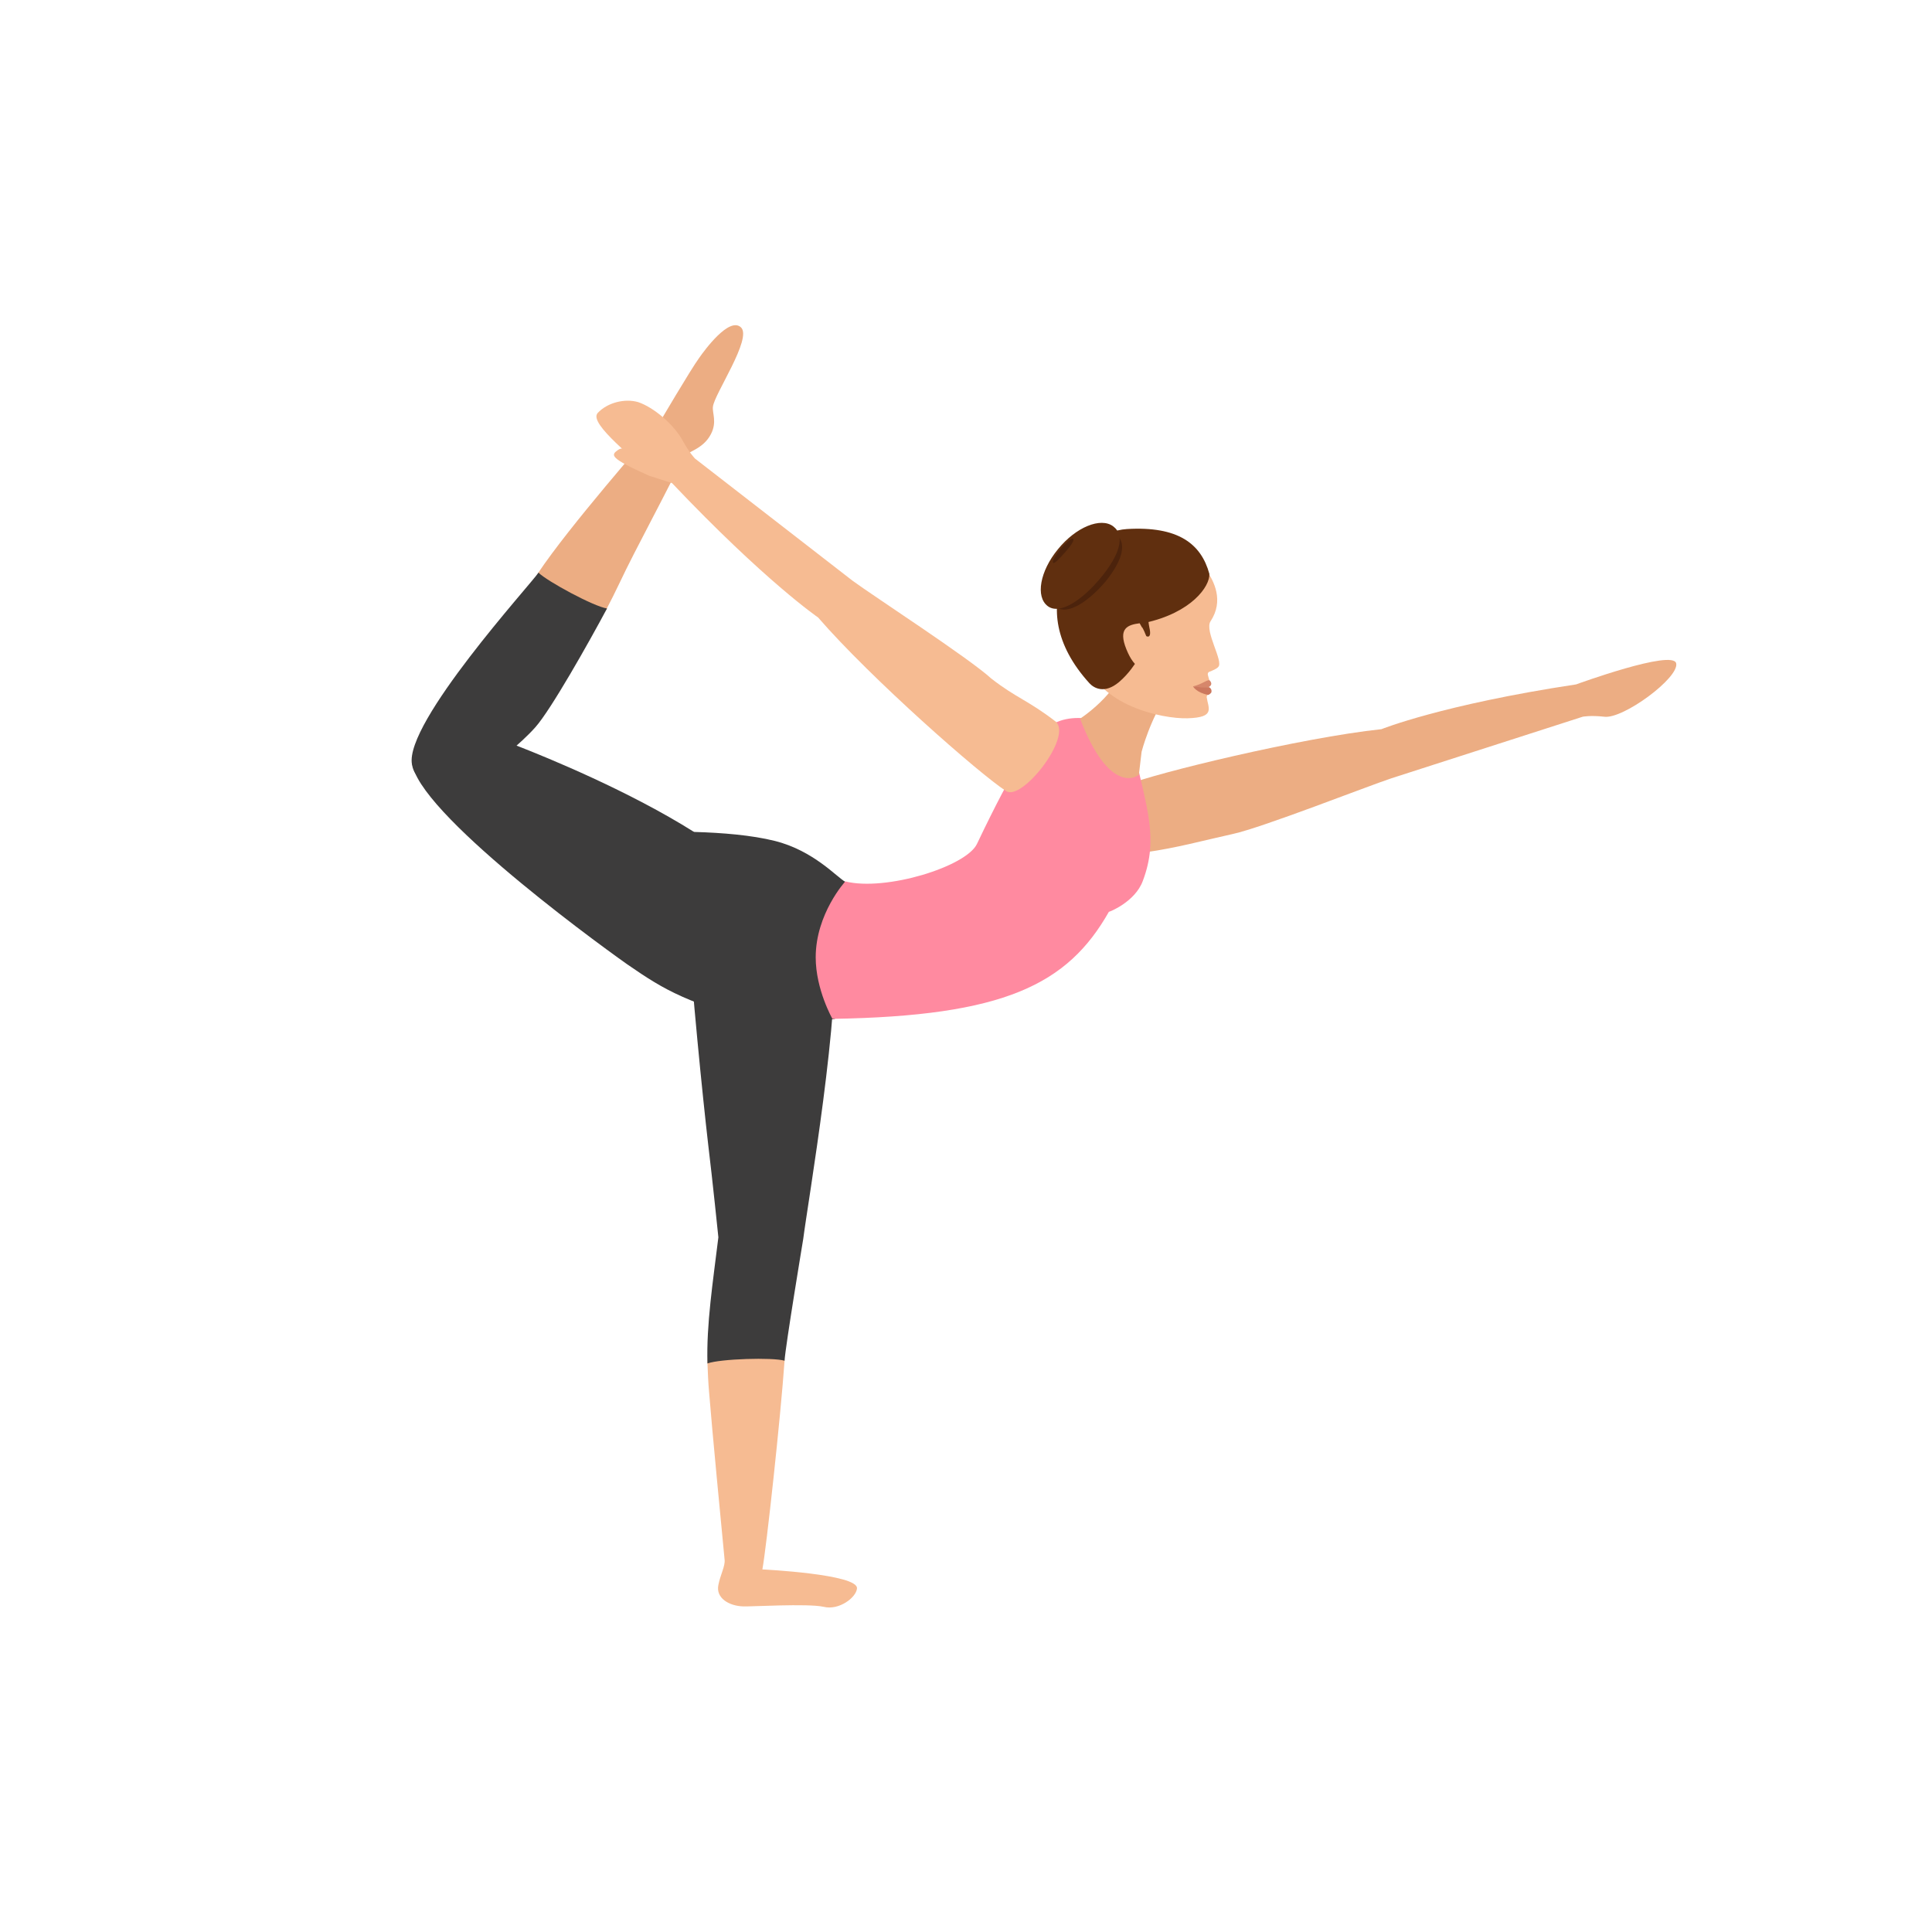 <svg width="500" height="500" viewBox="0 0 500 500" fill="none" xmlns="http://www.w3.org/2000/svg">
<path d="M433.797 171.681C432.991 167.952 407.9 177.122 407.9 177.122C373.237 182.362 357.517 188.71 357.517 188.71C336.659 190.927 298.972 200.097 291.616 203.12C284.26 206.143 288.593 221.661 296.554 220.552C304.514 219.444 311.366 217.529 319.125 215.816C326.884 214.103 353.486 203.623 360.137 201.407C361.044 201.104 409.613 185.486 409.613 185.486C409.613 185.486 411.628 185.083 415.155 185.486C419.992 186.191 434.603 175.409 433.797 171.681Z" fill="#ECAD83"/>
<path d="M218.763 228.21C216.647 227.102 210.601 220.149 200.524 217.63C194.478 216.118 186.82 215.514 179.867 215.312C169.992 215.01 169.589 254.712 176.239 257.634C187.021 262.37 208.787 263.68 215.437 263.781C219.972 263.781 226.219 243.224 226.219 243.224C226.219 243.224 220.879 229.319 218.763 228.21Z" fill="#3D3C3C"/>
<path d="M130.996 191.935C130.996 191.935 108.726 185.385 106.711 196.167C104.595 207.352 152.056 242.317 162.334 249.573C172.713 256.727 177.045 259.145 201.129 266.4C204.655 260.858 202.942 258.944 202.438 240.705C201.935 218.033 130.996 191.935 130.996 191.935Z" fill="#3D3C3C"/>
<path d="M191.757 84.72C194.78 87.541 184.805 102.052 184.502 105.276C184.301 106.889 185.611 109.206 183.998 112.33C181.882 116.461 177.449 116.965 176.743 118.376C173.317 126.034 164.551 141.854 160.218 151.125C159.21 153.241 158.102 155.458 156.993 157.574C152.257 166.441 137.243 151.326 139.258 148.303C147.32 136.211 167.271 113.539 170.597 109.508C170.597 109.508 178.759 95.603 180.976 92.58C182.386 90.564 188.734 81.899 191.757 84.72Z" fill="#ECAD83"/>
<path d="M138.553 188.206C142.584 183.672 152.358 166.34 157.094 157.473C153.668 156.969 141.576 150.419 139.359 148.202C137.344 151.225 104.696 186.997 106.61 197.779C107.92 205.639 119.105 202.313 128.275 197.477C128.174 197.477 134.522 192.741 138.553 188.206Z" fill="#3D3C3C"/>
<path d="M213.12 415.836C209.089 414.929 193.873 415.836 192.362 415.736C188.734 415.635 185.208 413.62 185.913 410.193C186.417 407.574 187.727 405.256 187.525 403.644C186.719 395.28 184.301 370.189 183.495 360.113C183.293 357.795 183.192 355.377 183.091 352.858C182.789 342.882 203.345 348.525 203.043 352.152C202.035 366.663 198.307 400.923 197.299 406.163C197.299 406.163 222.189 407.372 221.786 411.1C221.584 413.418 217.15 416.844 213.12 415.836Z" fill="#F6BB92"/>
<path d="M185.913 320.209C184.502 331.798 182.789 342.781 183.091 352.858C186.417 351.648 200.02 351.245 203.043 352.152C203.245 348.525 207.88 320.613 207.88 320.613C208.988 311.745 217.956 259.75 215.639 243.527C215.236 239.395 214.43 235.667 213.623 232.644C212.011 226.699 179.262 230.125 177.952 238.287C179.061 256.022 181.781 283.228 183.293 296.328C184.401 305.397 185.913 320.209 185.913 320.209Z" fill="#3D3C3C"/>
<path d="M295.748 228.009C299.98 216.824 296.655 209.065 293.43 193.849C292.826 192.136 286.377 186.695 282.447 186.09C278.013 185.385 273.277 185.889 270.153 189.214C267.231 191.632 262.797 197.477 252.822 218.436C250 224.28 229.242 230.729 218.763 228.109C218.763 228.109 211.104 236.473 211.104 247.759C211.104 256.122 215.437 263.68 215.437 263.68C259.875 262.974 276.3 254.812 286.981 235.969C286.981 236.07 293.732 233.45 295.748 228.009Z" fill="#FF8AA0"/>
<path d="M295.445 194.555C295.445 194.555 297.662 185.889 302.398 179.238L291.314 171.378C289.399 179.641 279.524 185.989 279.524 185.989C286.981 205.437 294.035 201.205 294.74 200.5L295.445 194.555Z" fill="#ECAD83"/>
<path d="M313.281 160.798C316.808 155.457 314.188 150.419 312.172 147.497C306.127 138.629 300.081 138.126 292.322 138.529C282.144 139.133 279.827 166.34 281.036 170.774C284.059 182.463 300.685 186.09 307.336 185.889C314.692 185.687 312.676 183.269 312.273 180.346C312.273 180.246 312.576 179.742 312.576 179.742C312.576 178.734 312.374 177.323 312.979 176.014C312.979 176.014 312.676 175.107 312.576 174.603C312.576 174.3 312.576 174.099 312.878 173.897C313.886 173.494 314.893 173.091 315.296 172.587C316.707 171.177 311.669 163.317 313.281 160.798Z" fill="#F6BB92"/>
<path d="M308.747 177.626C308.747 177.626 309.452 178.029 312.777 177.828C313.18 177.626 313.886 177.122 313.18 176.215C312.777 175.51 311.165 177.122 308.747 177.626Z" fill="#D6876B"/>
<path d="M308.747 177.626C308.747 177.626 309.553 179.238 312.676 179.843C313.08 179.742 313.382 179.339 313.483 179.238C313.785 178.231 312.878 177.828 312.878 177.828C309.553 177.928 308.747 177.626 308.747 177.626Z" fill="#CC785E"/>
<path d="M291.616 136.917C279.121 137.723 263.603 156.667 281.943 176.82C283.152 178.13 285.873 179.641 289.601 176.518C292.221 174.301 293.934 171.479 293.934 171.479C294.438 170.673 294.941 169.666 295.546 168.658C296.151 167.55 294.941 161.403 296.251 161.201C308.343 158.581 313.18 151.729 312.979 148.505C310.862 140.746 304.917 136.111 291.616 136.917Z" fill="#602F0F"/>
<path d="M291.516 168.053C293.732 173.494 296.05 173.595 299.275 173.091L296.856 164.627L294.942 161.302C291.818 161.705 289.299 162.612 291.516 168.053Z" fill="#F6BB92"/>
<path d="M273.277 157.07C270.254 154.752 271.161 148.706 275.494 143.466C279.726 138.227 285.671 135.909 288.795 138.227C291.818 140.544 290.407 145.179 286.175 150.419C281.842 155.558 276.3 159.387 273.277 157.07Z" fill="#4C230C"/>
<path d="M297.461 162.41C297.259 161.402 297.158 160.496 297.158 159.79C297.158 158.682 297.259 158.077 297.259 158.077L293.732 159.589C293.732 160.092 293.833 160.697 293.833 161.201C293.833 161.201 294.236 161.1 294.841 160.798H294.74C295.244 161.604 295.949 162.813 296.655 164.627C296.655 164.627 298.166 165.534 297.461 162.41Z" fill="#602F0F"/>
<path d="M271.161 156.868C267.936 154.45 269.146 147.799 273.781 142.156C278.416 136.413 284.865 133.793 288.09 136.211C291.314 138.629 289.702 143.668 284.966 149.411C280.331 155.054 274.385 159.286 271.161 156.868Z" fill="#602F0F"/>
<path d="M272.572 145.683C272.168 145.381 273.075 143.768 274.486 142.055C275.897 140.342 277.408 139.133 277.711 139.436C278.114 139.738 277.308 141.048 275.796 142.761C274.385 144.373 272.874 145.985 272.572 145.683Z" fill="#4C230C"/>
<path d="M154.676 106.888C152.156 109.71 165.155 119.081 167.977 123.111L173.922 125.026C198.005 150.419 211.709 159.79 211.709 159.79C225.413 175.61 253.628 200.399 260.379 204.732C264.41 207.452 277.509 190.826 273.277 186.795C266.123 181.253 262.999 180.649 256.55 175.61C250.705 170.27 226.32 154.45 220.677 150.318C219.871 149.714 179.867 118.678 179.867 118.678C179.867 118.678 178.456 117.267 176.743 114.143C174.426 109.81 169.085 105.377 165.155 104.067C161.729 103.059 157.195 104.167 154.676 106.888Z" fill="#F6BB92"/>
<path d="M165.457 118.577C165.457 118.577 162.031 114.849 159.915 116.461C158.101 117.771 157.598 118.476 167.977 123.112C167.977 123.112 168.883 121.902 165.457 118.577Z" fill="#F6BB92"/>
</svg>
